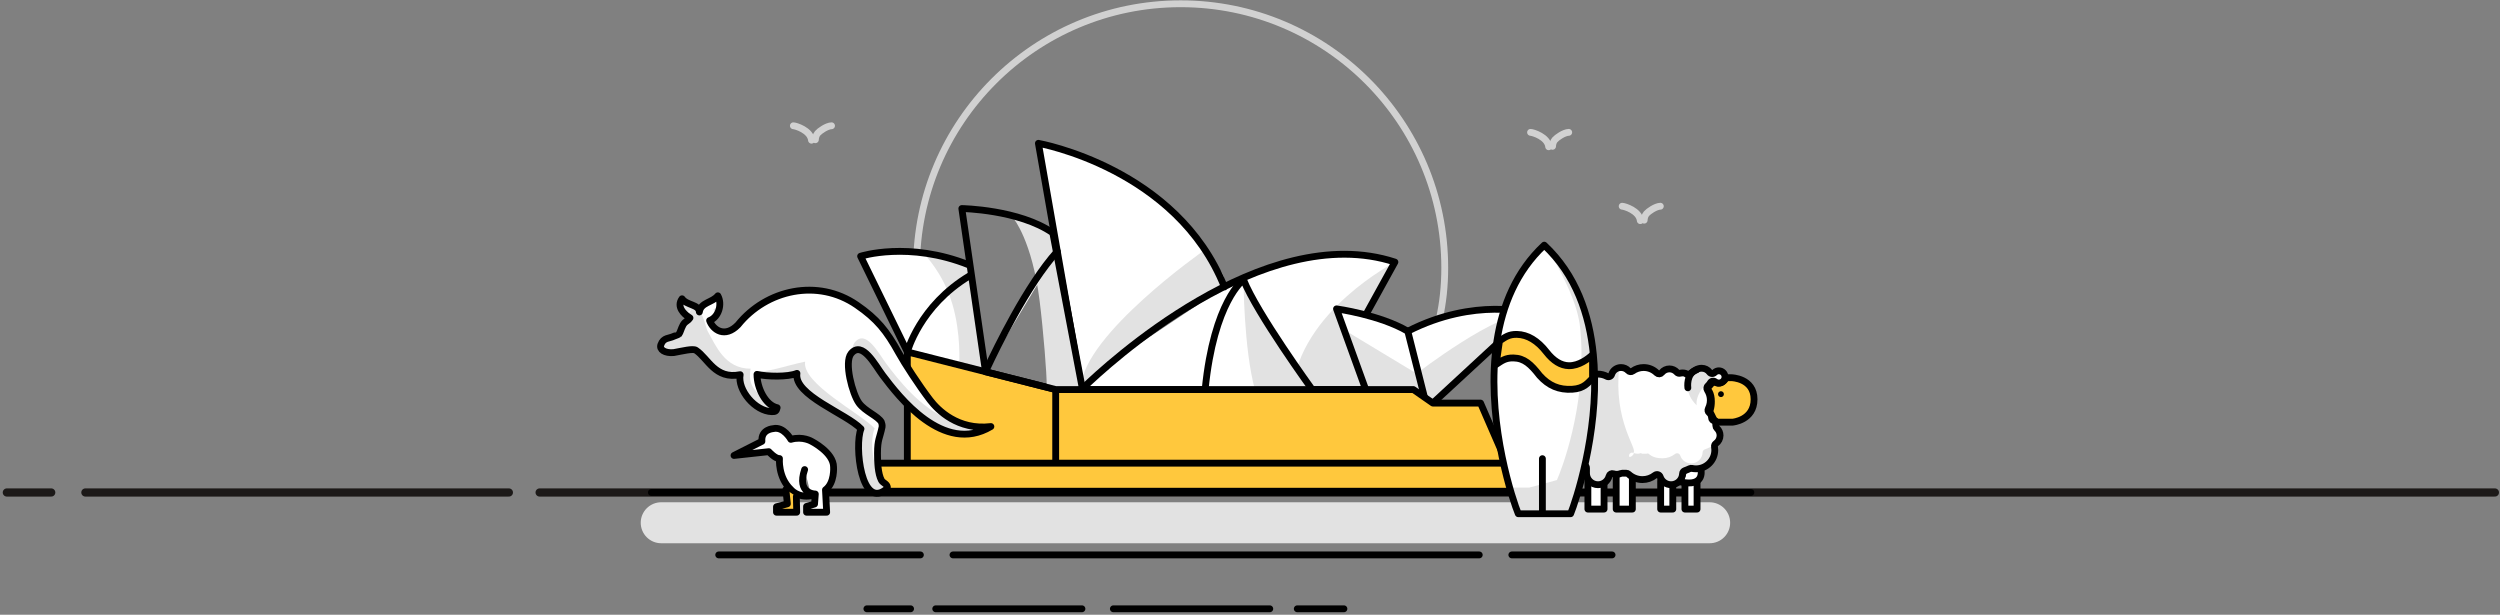 <?xml version="1.0" encoding="UTF-8"?>
<svg width="732px" height="180px" viewBox="0 0 732 180" version="1.1" xmlns="http://www.w3.org/2000/svg" xmlns:xlink="http://www.w3.org/1999/xlink">
    <rect x="0" y="0" width="732" height="180" fill="#808080" stroke="none"/>
    <!-- Generator: sketchtool 41.2 (35397) - http://www.bohemiancoding.com/sketch -->
    <title>91E5D088-4876-44C1-B93A-4DB6957FAA9F</title>
    <desc>Created with sketchtool.</desc>
    <defs></defs>
    <g id="Page-1" stroke="none" stroke-width="1" fill="none" fill-rule="evenodd">
        <g id="204_M2U_Planner_Travel-Copy-12" transform="translate(-288, -495)">
            <g id="Group-5" transform="translate(290, 496)">
                <path d="M156,143.2 L728.503,143.2" id="Line" stroke="#1C1918" stroke-width="2.4" stroke-linecap="round" stroke-linejoin="round"></path>
                <path d="M23,143.2 L147,143.2" id="Line-Copy" stroke="#1C1918" stroke-width="2.4" stroke-linecap="round" stroke-linejoin="round"></path>
                <path d="M0,143.2 L13,143.2" id="Line-Copy" stroke="#1C1918" stroke-width="2.4" stroke-linecap="round" stroke-linejoin="round"></path>
                <g id="Page-1" transform="translate(188, 0)">
                    <path d="M78.352,77.436 C78.352,120.148 112.977,137.41 155.687,137.41 C198.398,137.41 233.023,120.148 233.023,77.436 C233.023,34.725 198.398,0.101 155.687,0.101 C112.977,0.101 78.352,34.725 78.352,77.436 L78.352,77.436 Z" id="Stroke-1" stroke="#D1D1D1" stroke-width="2" stroke-linecap="round" stroke-linejoin="round"></path>
                    <g id="Group-6" transform="translate(3.604, 151.938)" stroke="#E2E2E2" stroke-width="12" stroke-linecap="round" stroke-linejoin="round">
                        <path d="M0,0.124 L306.982,0.124" id="Stroke-5"></path>
                    </g>
                    <g id="Group-10" transform="translate(20.114, 160.744)">
                        <path d="M59.377,0.734 L0.325,0.734" id="Fill-7" fill="#FFFFFF"></path>
                        <path d="M59.377,0.734 L0.325,0.734" id="Stroke-9" stroke="#000000" stroke-width="2" stroke-linecap="round" stroke-linejoin="round"></path>
                    </g>
                    <g id="Group-14" transform="translate(88.356, 160.744)">
                        <path d="M154.769,0.734 L0.675,0.734" id="Fill-11" fill="#FFFFFF"></path>
                        <path d="M154.769,0.734 L0.675,0.734" id="Stroke-13" stroke="#000000" stroke-width="2" stroke-linecap="round" stroke-linejoin="round"></path>
                    </g>
                    <g id="Group-18" transform="translate(252.356, 160.744)">
                        <path d="M29.659,0.734 L0.307,0.734" id="Fill-15" fill="#FFFFFF"></path>
                        <path d="M29.659,0.734 L0.307,0.734" id="Stroke-17" stroke="#000000" stroke-width="2" stroke-linecap="round" stroke-linejoin="round"></path>
                    </g>
                    <g id="Group-22" transform="translate(189.617, 177.254)">
                        <path d="M13.883,0 L0.224,0" id="Fill-19" fill="#FFFFFF"></path>
                        <path d="M13.883,0 L0.224,0" id="Stroke-21" stroke="#000000" stroke-width="2" stroke-linecap="round" stroke-linejoin="round"></path>
                    </g>
                    <g id="Group-26" transform="translate(83.953, 177.254)">
                        <path d="M42.843,0 L0.028,0" id="Fill-23" fill="#FFFFFF"></path>
                        <path d="M42.843,0 L0.028,0" id="Stroke-25" stroke="#000000" stroke-width="2" stroke-linecap="round" stroke-linejoin="round"></path>
                    </g>
                    <g id="Group-30" transform="translate(135.685, 177.254)">
                        <path d="M46.107,0 L0.308,0" id="Fill-27" fill="#FFFFFF"></path>
                        <path d="M46.107,0 L0.308,0" id="Stroke-29" stroke="#000000" stroke-width="2" stroke-linecap="round" stroke-linejoin="round"></path>
                    </g>
                    <g id="Group-34" transform="translate(63.04, 177.254)">
                        <path d="M13.58,0 L0.783,0" id="Fill-31" fill="#FFFFFF"></path>
                        <path d="M13.58,0 L0.783,0" id="Stroke-33" stroke="#000000" stroke-width="2" stroke-linecap="round" stroke-linejoin="round"></path>
                    </g>
                    <path d="M0.722,143.187 L322.658,143.187" id="Stroke-35" stroke="#000000" stroke-width="2" stroke-linecap="round" stroke-linejoin="round"></path>
                    <polyline id="Fill-37" fill="#FFFFFF" points="75.665 102.041 83.169 78.675 94.243 78.121 98.556 107.848"></polyline>
                    <g id="Group-42" transform="translate(61.94, 72.589)" fill="#FFFFFF">
                        <path d="M31.82,4.002 C14.153,-3.099 0.047,1.433 0.047,1.433 L13.725,29.452 C13.725,29.452 17.257,15.966 32.019,7.132" id="Fill-39"></path>
                    </g>
                    <path d="M80.684,73.523 C80.684,73.523 86.097,78.781 88.847,88.015 C91.415,96.637 90.865,105.442 90.865,105.442 L98.555,107.848 L93.76,76.591 L80.684,73.523 Z" id="Fill-43" fill="#E2E2E2"></path>
                    <g id="Group-56" transform="translate(113.671, 40.77)">
                        <path d="M54.841,42.26 C40.971,7.412 0.373,0.197 0.373,0.197 L12.842,71.38 C12.842,71.38 13.247,72.043 13.719,71.586 C20.002,65.502 66.345,22.372 104.756,34.966 L96.221,50.442 L96.209,72.291 L9.81,72.291" id="Fill-53" fill="#FFFFFF"></path>
                        <path d="M104.757,35.008 C104.757,35.008 76.988,49.326 74.787,72.44 L80.535,72.376 L96.208,72.376 C96.208,72.376 87.261,59.211 104.757,35.008" id="Fill-57" fill="#E2E2E2"></path>
                        <path d="M48.737,31.652 C48.737,31.652 13.818,56.076 12.841,71.38 C12.841,71.38 43.784,46.236 51.489,43.209 C59.194,40.182 51.055,35.319 48.737,31.652" id="Fill-83" fill="#E2E2E2"></path>
                        <path d="M54.841,42.26 C40.971,7.412 0.373,0.197 0.373,0.197 L12.842,71.38 C12.842,71.38 13.247,72.043 13.719,71.586 C20.002,65.502 66.345,22.372 104.756,34.966 L96.221,50.442 L96.209,72.291 L9.81,72.291" id="Stroke-55" stroke="#000000" stroke-width="2" stroke-linecap="round" stroke-linejoin="round"></path>
                    </g>
                    <g id="Group-62" transform="translate(162.101, 80.395)">
                        <path d="M32.106,32.667 C32.106,32.667 15.834,10.257 12.001,0.517 C12.001,0.517 3.326,6.736 0.761,32.667" id="Fill-59" fill="#FFFFFF"></path>
                        <path d="M12.002,0.518 C12.002,0.518 12.048,20.644 15.35,32.752 L32.107,32.752 C32.107,32.752 18.652,13.674 12.002,0.518" id="Fill-63" fill="#E2E2E2"></path>
                        <path d="M32.106,32.667 C32.106,32.667 15.834,10.257 12.001,0.517 C12.001,0.517 3.326,6.736 0.761,32.667" id="Stroke-61" stroke="#000000" stroke-width="2" stroke-linecap="round" stroke-linejoin="round"></path>
                    </g>
                    <path d="M93.76,76.591 C76.093,69.491 61.987,74.022 61.987,74.022 L75.665,102.041 C75.665,102.041 79.197,88.555 93.959,79.721" id="Stroke-41" stroke="#000000" stroke-width="2" stroke-linecap="round" stroke-linejoin="round"></path>
                    <g id="Group-68" transform="translate(221.537, 89.2)" fill="#FFFFFF">
                        <path d="M8.004,27.824 L36.5,1.492 C36.5,1.492 20.392,-3.304 0.663,6.788" id="Fill-65"></path>
                    </g>
                    <g id="Group-72" transform="translate(200.624, 89.2)">
                        <path d="M9.255,23.861 L0.706,0.239 C0.706,0.239 13.379,1.968 21.576,6.788 L26.462,26.118" id="Fill-69" fill="#FFFFFF"></path>
                        <path d="M24.156,19.177 C24.156,19.177 48.075,0.706 57.377,1.514 L28.9,27.835 L26.454,26.166 L23.218,23.947 L9.113,23.947 L2.876,6.336 L24.156,19.177 Z" id="Fill-73" fill="#E2E2E2"></path>
                        <path d="M28.917,27.824 L57.412,1.492 C57.412,1.492 41.305,-3.304 21.576,6.788" id="Stroke-67" stroke="#000000" stroke-width="2" stroke-linecap="round" stroke-linejoin="round"></path>
                        <path d="M9.255,23.861 L0.706,0.239 C0.706,0.239 13.379,1.968 21.576,6.788 L26.462,26.118" id="Stroke-71" stroke="#000000" stroke-width="2" stroke-linecap="round" stroke-linejoin="round"></path>
                    </g>
                    <g id="Group-78" transform="translate(75.148, 101.307)">
                        <polyline id="Fill-75" fill="#FFC83D" points="178.33 38.642 168.357 15.717 154.394 15.717 148.695 11.755 43.957 11.755 43.957 38.642 43.957 11.755 0.518 0.734 0.518 38.642"></polyline>
                        <polyline id="Stroke-77" stroke="#000000" stroke-width="2" stroke-linecap="round" stroke-linejoin="round" points="178.33 38.642 168.357 15.717 154.394 15.717 148.695 11.755 43.957 11.755 43.957 38.642 43.957 11.755 0.518 0.734 0.518 38.642"></polyline>
                    </g>
                    <polygon id="Fill-79" fill="#FFC83D" points="65.003 142.837 257.091 142.837 257.091 134.615 65.003 134.615"></polygon>
                    <polygon id="Stroke-81" stroke="#000000" stroke-width="2" stroke-linecap="round" stroke-linejoin="round" points="65.003 142.837 257.091 142.837 257.091 134.615 65.003 134.615"></polygon>
                    <path d="M106.825,63.066 L117.694,65.956 L126.512,112.151 L119.105,113.061 L116.455,111.771 C116.552,109.108 115.515,95.923 114.392,87.006 C112.19,69.533 106.825,63.066 106.825,63.066" id="Fill-82" fill="#E2E2E2"></path>
                    <g id="Group-48" transform="translate(98.262, 71.589)">
                        <path d="M0.908,34.923 C3.326,29.739 12.487,10.756 21.322,1.008" id="Fill-45" fill="#FFFFFF"></path>
                        <path d="M0.908,34.923 C3.326,29.739 12.487,10.756 21.322,1.008" id="Stroke-47" stroke="#000000" stroke-width="2" stroke-linecap="round" stroke-linejoin="round"></path>
                    </g>
                    <g id="Group-86" transform="translate(24.517, 123.321)">
                        <path d="M21.079,13.169 C18.659,20.33 24.206,20.33 24.206,20.33 L23.983,23.256 L21.642,23.962 L21.642,25.66 L27.534,25.66 L27.181,19.104 C29.904,17.086 29.552,12.417 29.552,12.417 C29.552,8.181 23.197,4.95 23.197,4.95 C23.197,4.95 20.575,3.31 17.044,4.32 C17.044,4.32 14.926,0.473 11.9,1.18 C11.9,1.18 8.269,1.374 8.572,4.905 L0.402,9.037 L10.588,7.926 C10.588,7.926 12.506,10.043 13.715,9.942 C13.715,9.942 13.211,15.389 17.044,19.02 C17.044,19.02 19.061,21.541 22.995,20.835" id="Fill-84" fill="#FFFFFF"></path>
                        <path d="M21.079,13.169 C18.659,20.33 24.206,20.33 24.206,20.33 L23.983,23.256 L21.642,23.962 L21.642,25.66 L27.534,25.66 L27.181,19.104 C29.904,17.086 29.552,12.417 29.552,12.417 C29.552,8.181 23.197,4.95 23.197,4.95 C23.197,4.95 20.575,3.31 17.044,4.32 C17.044,4.32 14.926,0.473 11.9,1.18 C11.9,1.18 8.269,1.374 8.572,4.905 L0.402,9.037 L10.588,7.926 C10.588,7.926 12.506,10.043 13.715,9.942 C13.715,9.942 13.211,15.389 17.044,19.02 C17.044,19.02 19.061,21.541 22.995,20.835" id="Stroke-85" stroke="#000000" stroke-width="2" stroke-linecap="round" stroke-linejoin="round"></path>
                    </g>
                    <g id="Group-89" transform="translate(36.624, 142.032)">
                        <polyline id="Fill-87" fill="#FFC83D" points="3.482 0.299 3.917 4.494 0.729 5.351 0.729 6.948 6.652 6.948 6.548 2.358"></polyline>
                        <polyline id="Stroke-88" stroke="#000000" stroke-width="2" stroke-linecap="round" stroke-linejoin="round" points="3.482 0.299 3.917 4.494 0.729 5.351 0.729 6.948 6.652 6.948 6.548 2.358"></polyline>
                    </g>
                    <path d="M82.345,116.157 C79.025,111.829 74.832,105.355 73.163,102.335 C69.59,95.859 66.789,92.39 60.883,88.319 C49.457,80.429 34.399,83.777 26.083,94.118 C22.217,98.084 18.768,95.581 17.771,92.861 C20.425,91.867 21.538,88.076 20.189,85.612 C18.584,87.619 15.16,87.523 14.775,90.349 C14.643,88.105 11.089,88.446 9.701,86.481 C8.098,88.725 10.025,90.879 12.024,92.083 C11.175,93.269 10.791,92.871 10.025,94.1 C9.331,95.404 9.236,96.262 8.739,96.917 C8.691,96.978 7.733,97.238 7.262,97.476 C5.928,98.152 4.269,97.782 3.503,99.932 C2.991,101.36 4.653,102.463 7.235,102.242 C9.804,101.78 12.914,100.988 13.767,101.555 C17.378,103.969 19.379,110.166 26.718,108.709 C25.9,113.189 31.078,119.423 35.999,119.537 C37.137,119.564 37.312,119.336 37.548,118.377 C34.091,117.617 31.654,112.578 31.646,108.613 C34.543,109.274 40.685,109.435 43.346,108.324 C42.361,114.719 57.838,120.102 62.097,124.563 C60.105,129.391 62.173,148.884 69.833,141.964 C69.964,140.694 68.551,140.481 68.093,139.643 C67.06,137.755 66.927,134.271 66.934,131.717 C66.942,127.597 67.601,127.328 68.284,123.986 C68.355,123.637 68.181,122.796 68.093,122.631 C67.148,120.849 63.337,119.512 61.519,117.024 C59.573,114.36 57.1,105.084 59.2,102.525 C62.461,98.55 66.255,105.953 68.48,108.906 C73.141,115.082 86.213,132.204 100.132,123.892 C90.465,125.051 84.571,119.058 82.345,116.157" id="Fill-90" fill="#FFFFFF"></path>
                    <path d="M18.872,89.559 C19.114,90.22 19.505,90.867 20.008,91.413 C20.567,90.429 20.831,89.245 20.744,88.111 C20.259,88.756 19.631,89.275 18.872,89.559" id="Fill-92" fill="#E2E2E2"></path>
                    <path d="M10.714,91.671 C10.826,91.404 10.957,91.114 11.125,90.797 C11.843,89.647 12.231,89.907 12.972,88.972 C11.838,88.484 10.453,88.096 9.701,87.032 C8.463,88.764 9.334,90.442 10.714,91.671" id="Fill-93" fill="#E2E2E2"></path>
                    <path d="M87.957,121.791 C79.579,118.751 72.698,109.735 69.581,105.605 C67.355,102.651 63.562,95.248 60.3,99.223 C59.704,99.95 59.486,101.227 59.51,102.733 C62.699,99.564 66.324,106.596 68.481,109.457 C73.141,115.633 86.214,132.755 100.132,124.442 C95.02,125.056 90.974,123.663 87.957,121.791" id="Fill-94" fill="#E2E2E2"></path>
                    <path d="M68.092,140.193 C68.079,140.169 68.069,140.137 68.056,140.112 C65.963,136.949 64.385,128.584 66.1,124.429 C61.839,119.968 44.753,111.287 45.738,104.892 C40.372,105.993 34.051,108.304 31.154,107.644 C31.156,108.978 33.033,108.098 33.531,109.472 C36.685,109.84 41.174,109.781 43.347,108.874 C42.362,115.269 57.837,120.654 62.097,125.114 C60.105,129.942 62.174,149.434 69.834,142.514 C69.963,141.244 68.551,141.031 68.092,140.193" id="Fill-95" fill="#E2E2E2"></path>
                    <path d="M33.131,114.915 C29.796,112.827 29.182,110.208 29.777,106.955 C22.21,106.955 19.596,100.214 17.12,95.811 C16.618,94.919 15.541,88.51 12.972,88.972 C11.856,89.068 9.415,97.737 5.622,98.555 C4.768,98.8 3.97,99.172 3.503,100.482 C2.992,101.911 4.654,103.014 7.235,102.793 C9.804,102.33 12.914,101.539 13.767,102.105 C17.378,104.519 19.379,110.716 26.719,109.26 C25.899,113.74 31.078,119.974 36,120.087 C37.138,120.114 37.313,119.887 37.548,118.927 C35.719,118.524 34.18,116.921 33.131,114.915" id="Fill-96" fill="#E2E2E2"></path>
                    <path d="M98.555,107.848 L91.622,60.059 C91.622,60.059 108.403,60.344 118.249,67.184 L126.967,113.061 L119.105,113.061 L98.555,107.848 L98.555,107.848 Z" id="Stroke-51" stroke="#000000" stroke-width="2" stroke-linecap="round" stroke-linejoin="round"></path>
                    <g id="Group-99" transform="translate(302.987, 138.73)">
                        <polyline id="Fill-97" fill="#FFFFFF" points="0.359 1.047 0.359 9.334 3.911 9.334 3.911 1.047"></polyline>
                        <polyline id="Stroke-98" stroke="#000000" stroke-width="2" stroke-linecap="round" stroke-linejoin="round" points="0.359 1.047 0.359 9.334 3.911 9.334 3.911 1.047"></polyline>
                    </g>
                    <path d="M301.888,140.077 C309.562,141.842 307.984,136.216 307.984,136.216 L303.346,135.864 L301.888,140.077 Z" id="Fill-100" fill="#FFFFFF"></path>
                    <path d="M301.888,140.077 C309.562,141.842 307.984,136.216 307.984,136.216 L303.346,135.864 L301.888,140.077 L301.888,140.077 Z" id="Stroke-101" stroke="#000000" stroke-width="2" stroke-linecap="round" stroke-linejoin="round"></path>
                    <path d="M315.496,109.59 L316.973,109.59 C316.973,109.59 323.588,109.72 323.588,115.916 C323.588,122.113 317.27,122.613 317.27,122.613 L312.188,122.613 L310.626,119.455 C310.626,119.455 311.269,117.89 311.056,115.719 C310.841,113.548 309.77,112.852 309.77,112.852 L311.729,110.602 C311.729,110.602 313.659,112.496 315.496,109.59" id="Fill-102" fill="#FFC83D"></path>
                    <path d="M315.496,109.59 L316.973,109.59 C316.973,109.59 323.588,109.72 323.588,115.916 C323.588,122.113 317.27,122.613 317.27,122.613 L312.188,122.613 L310.626,119.455 C310.626,119.455 311.269,117.89 311.056,115.719 C310.841,113.548 309.77,112.852 309.77,112.852 L311.729,110.602 C311.729,110.602 313.659,112.496 315.496,109.59 L315.496,109.59 Z" id="Stroke-103" stroke="#000000" stroke-width="2" stroke-linecap="round" stroke-linejoin="round"></path>
                    <path d="M314.756,114.408 C314.756,114.884 314.371,115.268 313.897,115.268 C313.421,115.268 313.036,114.884 313.036,114.408 C313.036,113.933 313.421,113.548 313.897,113.548 C314.371,113.548 314.756,113.933 314.756,114.408" id="Fill-104" fill="#000000"></path>
                    <path d="M82.345,116.157 C79.025,111.829 74.832,105.355 73.163,102.335 C69.59,95.859 66.789,92.39 60.883,88.319 C49.457,80.429 34.399,83.777 26.083,94.118 C22.217,98.084 18.768,95.581 17.771,92.861 C20.425,91.867 21.538,88.076 20.189,85.612 C18.584,87.619 15.16,87.523 14.775,90.349 C14.643,88.105 11.089,88.446 9.701,86.481 C8.098,88.725 10.025,90.879 12.024,92.083 C11.175,93.269 10.791,92.871 10.025,94.1 C9.331,95.404 9.236,96.262 8.739,96.917 C8.691,96.978 7.733,97.238 7.262,97.476 C5.928,98.152 4.269,97.782 3.503,99.932 C2.991,101.36 4.653,102.463 7.235,102.242 C9.804,101.78 12.914,100.988 13.767,101.555 C17.378,103.969 19.379,110.166 26.718,108.709 C25.9,113.189 31.078,119.423 35.999,119.537 C37.137,119.564 37.312,119.336 37.548,118.377 C34.091,117.617 31.654,112.578 31.646,108.613 C34.543,109.274 40.685,109.435 43.346,108.324 C42.361,114.719 57.838,120.102 62.097,124.563 C60.105,129.391 62.173,148.884 69.833,141.964 C69.964,140.694 68.551,140.481 68.093,139.643 C67.06,137.755 66.927,134.271 66.934,131.717 C66.942,127.597 67.601,127.328 68.284,123.986 C68.355,123.637 68.181,122.796 68.093,122.631 C67.148,120.849 63.337,119.512 61.519,117.024 C59.573,114.36 57.1,105.084 59.2,102.525 C62.461,98.55 66.255,105.953 68.48,108.906 C73.141,115.082 86.213,132.204 100.132,123.892 C90.465,125.051 84.571,119.058 82.345,116.157 L82.345,116.157 Z" id="Stroke-91" stroke="#000000" stroke-width="2" stroke-linecap="round" stroke-linejoin="round"></path>
                    <g id="Group-107" transform="translate(295.282, 138.73)">
                        <polyline id="Fill-105" fill="#FFFFFF" points="0.961 1.047 0.961 9.334 4.513 9.334 4.513 1.047"></polyline>
                        <polyline id="Stroke-106" stroke="#000000" stroke-width="2" stroke-linecap="round" stroke-linejoin="round" points="0.961 1.047 0.961 9.334 4.513 9.334 4.513 1.047"></polyline>
                    </g>
                    <g id="Group-110" transform="translate(274.369, 138.73)">
                        <polyline id="Fill-108" fill="#FFFFFF" points="0.565 1.047 0.565 9.334 5.3 9.334 5.3 1.047"></polyline>
                        <polyline id="Stroke-109" stroke="#000000" stroke-width="2" stroke-linecap="round" stroke-linejoin="round" points="0.565 1.047 0.565 9.334 5.3 9.334 5.3 1.047"></polyline>
                    </g>
                    <g id="Group-113" transform="translate(283.174, 136.529)">
                        <polyline id="Fill-111" fill="#FFFFFF" points="0.046 0.881 0.046 11.535 4.781 11.535 4.781 0.881"></polyline>
                        <polyline id="Stroke-112" stroke="#000000" stroke-width="2" stroke-linecap="round" stroke-linejoin="round" points="0.046 0.881 0.046 11.535 4.781 11.535 4.781 0.881"></polyline>
                    </g>
                    <path d="M312.403,128.863 C312.099,129.077 311.944,129.448 312.009,129.816 C312.064,130.136 312.093,130.455 312.093,130.767 C312.093,133.802 309.623,136.271 306.589,136.271 C306.189,136.271 305.786,136.226 305.388,136.138 C305.175,136.091 304.954,136.117 304.758,136.212 C304.292,136.437 303.803,136.64 303.303,136.813 C302.928,136.944 302.67,137.29 302.656,137.688 C302.589,139.503 301.113,140.925 299.296,140.925 C297.839,140.925 296.555,139.995 296.1,138.611 C296.002,138.313 295.766,138.081 295.465,137.989 C295.164,137.899 294.838,137.96 294.59,138.153 C293.529,138.984 292.256,139.425 290.907,139.425 C289.39,139.425 287.942,138.853 286.832,137.817 C286.652,137.65 286.418,137.558 286.173,137.558 L284.941,137.558 C284.806,137.558 284.673,137.586 284.55,137.642 C283.877,137.94 283.107,137.971 282.407,137.72 C282.15,137.627 281.869,137.648 281.629,137.776 C281.389,137.903 281.214,138.127 281.148,138.39 C280.769,139.882 279.428,140.924 277.888,140.924 C276.033,140.924 274.524,139.416 274.524,137.561 L274.524,136.037 C274.524,135.716 274.365,135.418 274.1,135.239 C273.64,134.926 273.196,134.586 272.784,134.226 C272.637,134.098 272.457,134.018 272.264,133.995 C269.499,133.668 267.415,131.319 267.415,128.531 C267.415,127.786 267.561,127.065 267.848,126.385 C267.998,126.034 267.925,125.629 267.664,125.35 C266.705,124.327 266.176,122.99 266.176,121.588 C266.176,119.946 266.903,118.401 268.169,117.351 C268.387,117.17 268.514,116.903 268.518,116.621 C268.523,116.165 268.632,115.729 268.842,115.325 C269.033,114.959 268.969,114.513 268.684,114.215 C268.399,113.917 267.956,113.833 267.582,114.006 C267.397,114.092 267.201,114.136 267.002,114.136 C266.23,114.136 265.602,113.507 265.602,112.736 C265.602,111.964 266.23,111.335 267.002,111.335 C267.049,111.335 267.099,111.339 267.149,111.344 C267.473,111.378 267.792,111.25 267.998,110.999 C268.174,110.785 268.433,110.663 268.708,110.663 C269.01,110.663 269.293,110.813 269.465,111.063 C269.714,111.427 270.178,111.574 270.592,111.424 C271.007,111.271 271.453,111.324 271.814,111.551 C272.033,111.69 272.299,111.734 272.553,111.673 C272.806,111.613 273.023,111.453 273.156,111.23 C274.144,109.569 275.957,108.538 277.888,108.538 C278.801,108.538 279.706,108.765 280.504,109.198 C280.757,109.334 281.059,109.351 281.325,109.243 C281.592,109.135 281.797,108.913 281.883,108.638 C282.262,107.425 283.37,106.611 284.641,106.611 C285.45,106.611 286.201,106.937 286.755,107.53 C287.086,107.886 287.631,107.939 288.025,107.654 C288.967,106.971 290.082,106.611 291.247,106.611 C292.705,106.611 294.078,107.176 295.116,108.201 C295.311,108.394 295.579,108.495 295.853,108.478 C296.126,108.462 296.38,108.328 296.549,108.114 C297.102,107.416 297.929,107.015 298.816,107.015 C299.642,107.015 300.43,107.371 300.979,107.989 C301.22,108.261 301.59,108.375 301.942,108.284 C302.178,108.223 302.424,108.192 302.669,108.192 C302.997,108.192 303.319,108.248 303.622,108.354 C304.501,109.643 305.841,106.819 308.243,106.819 C309.166,106.819 310.013,107.245 310.564,107.989 C310.732,108.214 310.988,108.355 311.268,108.376 C311.548,108.396 311.821,108.294 312.019,108.096 C312.358,107.757 312.809,107.571 313.286,107.571 C314.274,107.571 315.076,108.374 315.076,109.361 C315.076,109.427 315.073,109.493 315.065,109.558 C315.063,109.577 315.059,109.596 315.058,109.616 C314.934,110.484 314.187,111.152 313.286,111.152 C312.895,111.152 312.522,111.025 312.209,110.787 C311.985,110.618 311.698,110.553 311.424,110.612 C311.15,110.672 310.915,110.847 310.78,111.092 C310.606,111.411 310.376,111.691 310.096,111.925 C309.722,112.238 309.641,112.781 309.906,113.189 C310.483,114.081 310.789,115.114 310.789,116.177 C310.789,116.466 310.766,116.755 310.722,117.038 C310.631,117.607 310.453,118.157 310.19,118.673 C309.981,119.082 310.09,119.582 310.451,119.867 C310.885,120.21 311.132,120.721 311.132,121.27 C311.132,121.803 311.565,122.234 312.096,122.234 L312.292,122.234 C312.356,122.721 312.397,123.212 312.408,123.704 C312.413,123.962 312.523,124.209 312.714,124.386 C313.306,124.94 313.633,125.69 313.633,126.499 C313.632,127.436 313.173,128.321 312.403,128.863" id="Fill-114" fill="#FFFFFF"></path>
                    <path d="M312.091,130.014 C311.813,129.995 311.534,129.962 311.258,129.901 C311.046,129.854 310.824,129.879 310.629,129.974 C310.163,130.201 309.673,130.403 309.173,130.576 C308.798,130.706 308.54,131.054 308.526,131.451 C308.459,133.266 306.983,134.687 305.166,134.687 C303.709,134.687 302.425,133.758 301.971,132.374 C301.872,132.076 301.636,131.844 301.335,131.753 C301.034,131.661 300.708,131.723 300.461,131.917 C299.4,132.748 298.127,133.187 296.778,133.187 C295.261,133.187 293.812,132.885 292.702,131.848 C292.523,131.682 292.288,131.858 292.043,131.858 L290.811,131.858 C290.676,131.858 290.543,131.618 290.42,131.672 C289.747,131.972 288.977,131.867 288.277,131.616 C288.022,131.525 287.739,131.479 287.499,131.606 C287.259,131.734 287.084,131.923 287.018,132.186 C286.639,133.679 288.865,132 288.277,131.499 C289.583,130.536 282.312,122.304 284.125,106.306 C283.086,106.5 282.207,107.237 281.883,108.275 C281.796,108.549 281.593,108.769 281.325,108.878 C281.059,108.986 280.757,108.969 280.504,108.832 C279.706,108.4 278.801,108.171 277.887,108.171 C277.546,108.171 277.211,108.214 276.881,108.276 C277.06,114.78 276.479,121.076 275.584,126.75 C274.189,125.745 273.286,124.121 273.286,122.295 C273.286,121.549 273.431,120.827 273.719,120.148 C273.868,119.797 273.795,119.392 273.534,119.114 C272.575,118.089 272.046,116.753 272.046,115.352 C272.046,113.709 272.773,112.164 274.04,111.114 C274.257,110.933 274.384,110.666 274.388,110.383 C274.393,109.928 274.502,109.493 274.712,109.089 C274.766,108.984 274.795,108.875 274.808,108.763 C274.148,109.211 273.575,109.792 273.156,110.495 C273.023,110.719 272.806,110.879 272.553,110.94 C272.3,111.001 272.033,110.957 271.814,110.818 C271.453,110.59 271.007,110.537 270.592,110.689 C270.179,110.841 269.714,110.693 269.465,110.329 C269.294,110.078 269.01,109.928 268.708,109.928 C268.433,109.928 268.174,110.051 267.998,110.264 C267.792,110.515 267.473,110.645 267.149,110.611 C267.099,110.605 267.049,110.602 267.002,110.602 C266.23,110.602 265.602,111.231 265.602,112.002 C265.602,112.774 266.23,113.402 267.002,113.402 C267.201,113.402 267.397,113.358 267.582,113.272 C267.956,113.1 268.399,113.183 268.684,113.481 C268.969,113.78 269.033,114.226 268.842,114.592 C268.632,114.996 268.523,115.432 268.518,115.886 C268.514,116.169 268.387,116.437 268.169,116.617 C266.903,117.667 266.177,119.213 266.177,120.855 C266.177,122.256 266.705,123.592 267.665,124.617 C267.925,124.895 267.998,125.3 267.848,125.652 C267.561,126.331 267.415,127.053 267.415,127.798 C267.415,130.585 269.499,132.934 272.264,133.262 C272.457,133.285 272.637,133.365 272.784,133.492 C273.197,133.853 273.64,134.193 274.1,134.504 C274.104,134.506 274.105,134.511 274.108,134.513 C274.086,134.615 274.064,134.726 274.041,134.826 C274.062,134.84 274.156,134.858 274.177,134.872 C274.295,134.952 274.481,135.059 274.569,135.178 C274.576,135.221 274.677,135.258 274.677,135.302 L274.677,136.828 C274.677,137.344 274.727,137.827 274.936,138.265 C275.366,139.593 276.524,140.557 278.002,140.557 C278.868,140.557 279.608,140.219 280.212,139.665 C280.257,139.495 280.294,139.312 280.339,139.138 C280.724,138.732 281.007,138.228 281.152,137.657 C281.218,137.392 281.391,137.17 281.631,137.042 C281.871,136.915 282.152,136.894 282.408,136.985 C283.108,137.236 283.877,137.475 284.55,137.176 C284.673,137.122 284.806,137.362 284.941,137.362 L286.173,137.362 C286.418,137.362 286.652,137.186 286.832,137.352 C287.942,138.389 289.39,138.824 290.907,138.824 C292.256,138.824 293.529,138.318 294.59,137.487 C294.838,137.293 295.164,137.199 295.464,137.29 C295.766,137.38 296.002,137.596 296.1,137.894 C296.555,139.278 297.84,140.199 299.296,140.199 C301.113,140.199 302.589,138.773 302.656,136.959 C302.67,136.561 302.927,136.211 303.303,136.082 C303.803,135.909 304.292,135.705 304.758,135.478 C304.954,135.384 305.175,135.357 305.388,135.405 C305.786,135.493 306.189,135.538 306.589,135.538 C309.623,135.538 312.093,133.068 312.093,130.033 C312.093,130.027 312.091,130.02 312.091,130.014" id="Fill-116" fill="#E2E2E2"></path>
                    <path d="M311.366,109.478 C311.366,109.478 306.229,113.789 306.779,117.642 C306.779,117.642 302.561,114.065 304.762,109.294 C306.963,104.525 310.265,108.194 311.366,109.478" id="Fill-130" fill="#E2E2E2"></path>
                    <path d="M312.403,128.863 C312.099,129.077 311.944,129.448 312.009,129.816 C312.064,130.136 312.093,130.455 312.093,130.767 C312.093,133.802 309.623,136.271 306.589,136.271 C306.189,136.271 305.786,136.226 305.388,136.138 C305.175,136.091 304.954,136.117 304.758,136.212 C304.292,136.437 303.803,136.64 303.303,136.813 C302.928,136.944 302.67,137.29 302.656,137.688 C302.589,139.503 301.113,140.925 299.296,140.925 C297.839,140.925 296.555,139.995 296.1,138.611 C296.002,138.313 295.766,138.081 295.465,137.989 C295.164,137.899 294.838,137.96 294.59,138.153 C293.529,138.984 292.256,139.425 290.907,139.425 C289.39,139.425 287.942,138.853 286.832,137.817 C286.652,137.65 286.418,137.558 286.173,137.558 L284.941,137.558 C284.806,137.558 284.673,137.586 284.55,137.642 C283.877,137.94 283.107,137.971 282.407,137.72 C282.15,137.627 281.869,137.648 281.629,137.776 C281.389,137.903 281.214,138.127 281.148,138.39 C280.769,139.882 279.428,140.924 277.888,140.924 C276.033,140.924 274.524,139.416 274.524,137.561 L274.524,136.037 C274.524,135.716 274.365,135.418 274.1,135.239 C273.64,134.926 273.196,134.586 272.784,134.226 C272.637,134.098 272.457,134.018 272.264,133.995 C269.499,133.668 267.415,131.319 267.415,128.531 C267.415,127.786 267.561,127.065 267.848,126.385 C267.998,126.034 267.925,125.629 267.664,125.35 C266.705,124.327 266.176,122.99 266.176,121.588 C266.176,119.946 266.903,118.401 268.169,117.351 C268.387,117.17 268.514,116.903 268.518,116.621 C268.523,116.165 268.632,115.729 268.842,115.325 C269.033,114.959 268.969,114.513 268.684,114.215 C268.399,113.917 267.956,113.833 267.582,114.006 C267.397,114.092 267.201,114.136 267.002,114.136 C266.23,114.136 265.602,113.507 265.602,112.736 C265.602,111.964 266.23,111.335 267.002,111.335 C267.049,111.335 267.099,111.339 267.149,111.344 C267.473,111.378 267.792,111.25 267.998,110.999 C268.174,110.785 268.433,110.663 268.708,110.663 C269.01,110.663 269.293,110.813 269.465,111.063 C269.714,111.427 270.178,111.574 270.592,111.424 C271.007,111.271 271.453,111.324 271.814,111.551 C272.033,111.69 272.299,111.734 272.553,111.673 C272.806,111.613 273.023,111.453 273.156,111.23 C274.144,109.569 275.957,108.538 277.888,108.538 C278.801,108.538 279.706,108.765 280.504,109.198 C280.757,109.334 281.059,109.351 281.325,109.243 C281.592,109.135 281.797,108.913 281.883,108.638 C282.262,107.425 283.37,106.611 284.641,106.611 C285.45,106.611 286.201,106.937 286.755,107.53 C287.086,107.886 287.631,107.939 288.025,107.654 C288.967,106.971 290.082,106.611 291.247,106.611 C292.705,106.611 294.078,107.176 295.116,108.201 C295.311,108.394 295.579,108.495 295.853,108.478 C296.126,108.462 296.38,108.328 296.549,108.114 C297.102,107.416 297.929,107.015 298.816,107.015 C299.642,107.015 300.43,107.371 300.979,107.989 C301.22,108.261 301.59,108.375 301.942,108.284 C302.178,108.223 302.424,108.192 302.669,108.192 C302.997,108.192 303.319,108.248 303.622,108.354 C304.501,109.643 305.841,106.819 308.243,106.819 C309.166,106.819 310.013,107.245 310.564,107.989 C310.732,108.214 310.988,108.355 311.268,108.376 C311.548,108.396 311.821,108.294 312.019,108.096 C312.358,107.757 312.809,107.571 313.286,107.571 C314.274,107.571 315.076,108.374 315.076,109.361 C315.076,109.427 315.073,109.493 315.065,109.558 C315.063,109.577 315.059,109.596 315.058,109.616 C314.934,110.484 314.187,111.152 313.286,111.152 C312.895,111.152 312.522,111.025 312.209,110.787 C311.985,110.618 311.698,110.553 311.424,110.612 C311.15,110.672 310.915,110.847 310.78,111.092 C310.606,111.411 310.376,111.691 310.096,111.925 C309.722,112.238 309.641,112.781 309.906,113.189 C310.483,114.081 310.789,115.114 310.789,116.177 C310.789,116.466 310.766,116.755 310.722,117.038 C310.631,117.607 310.453,118.157 310.19,118.673 C309.981,119.082 310.09,119.582 310.451,119.867 C310.885,120.21 311.132,120.721 311.132,121.27 C311.132,121.803 311.565,122.234 312.096,122.234 L312.292,122.234 C312.356,122.721 312.397,123.212 312.408,123.704 C312.413,123.962 312.523,124.209 312.714,124.386 C313.306,124.94 313.633,125.69 313.633,126.499 C313.632,127.436 313.173,128.321 312.403,128.863 L312.403,128.863 Z" id="Stroke-115" stroke="#000000" stroke-width="2" stroke-linecap="round" stroke-linejoin="round"></path>
                    <path d="M304.203,112.556 C304.203,112.556 303.623,108.354 306.751,107.293" id="Stroke-117" stroke="#000000" stroke-width="2" stroke-linecap="round" stroke-linejoin="round"></path>
                    <path d="M264.591,41.84 C264.61,41.373 264.727,40.57 265.257,39.946 C265.834,39.267 267.932,37.799 269.321,37.754" id="Stroke-118" stroke="#D1D1D1" stroke-width="2" stroke-linecap="round" stroke-linejoin="round"></path>
                    <path d="M258.145,37.755 C258.819,37.764 263.147,39.065 263.453,41.974" id="Stroke-119" stroke="#D1D1D1" stroke-width="2" stroke-linecap="round" stroke-linejoin="round"></path>
                    <path d="M48.744,39.912 C48.762,39.445 48.879,38.643 49.41,38.019 C49.986,37.339 52.084,35.871 53.473,35.826" id="Stroke-120" stroke="#D1D1D1" stroke-width="2" stroke-linecap="round" stroke-linejoin="round"></path>
                    <path d="M42.298,35.827 C42.971,35.837 47.299,37.138 47.605,40.047" id="Stroke-121" stroke="#D1D1D1" stroke-width="2" stroke-linecap="round" stroke-linejoin="round"></path>
                    <path d="M291.415,63.468 C291.434,63.001 291.551,62.199 292.081,61.574 C292.658,60.895 294.756,59.427 296.145,59.382" id="Stroke-122" stroke="#D1D1D1" stroke-width="2" stroke-linecap="round" stroke-linejoin="round"></path>
                    <path d="M284.969,59.383 C285.643,59.393 289.971,60.693 290.277,63.603" id="Stroke-123" stroke="#D1D1D1" stroke-width="2" stroke-linecap="round" stroke-linejoin="round"></path>
                    <g id="Group-126" transform="translate(246.852, 70.489)">
                        <path d="M14.763,62.806 L14.763,78.927 L7.695,78.927 C6.159,75.209 -1.124,53.695 0.947,32.338 C1.077,31.002 1.242,29.667 1.449,28.336 C3.054,17.999 7.091,7.963 15.3,0.293 C24.575,8.961 28.54,20.65 29.689,32.382 C29.786,33.372 29.863,34.361 29.922,35.349 C31.122,55.679 24.484,75.384 23.028,78.927 L14.586,78.927" id="Fill-124" fill="#FFFFFF"></path>
                        <path d="M30.472,34.275 C30.414,33.287 30.337,32.284 30.24,31.295 C29.266,21.358 23.897,11.1 17.368,3.034 C20.923,9.626 25.116,17.32 25.837,24.682 C25.934,25.67 26.011,26.685 26.07,27.672 C27.27,48.002 20.476,65.772 19.019,69.074 L10.91,71.276 L6.027,71.276 C6.988,74.578 7.829,76.779 8.245,77.88 L15.313,77.88 L23.578,77.88 C25.035,74.578 31.673,54.605 30.472,34.275" id="Fill-127" fill="#E2E2E2"></path>
                        <path d="M14.763,62.806 L14.763,78.927 L7.695,78.927 C6.159,75.209 -1.124,53.695 0.947,32.338 C1.077,31.002 1.242,29.667 1.449,28.336 C3.054,17.999 7.091,7.963 15.3,0.293 C24.575,8.961 28.54,20.65 29.689,32.382 C29.786,33.372 29.863,34.361 29.922,35.349 C31.122,55.679 24.484,75.384 23.028,78.927 L14.586,78.927" id="Stroke-125" stroke="#000000" stroke-width="2" stroke-linecap="round" stroke-linejoin="round"></path>
                    </g>
                    <path d="M276.295,109.769 C275.018,110.96 273.921,112.765 270.349,112.976 C266.462,113.207 263.469,111.935 260.807,108.967 C258.216,105.637 256.304,103.876 253.16,103.809 C250.789,103.747 249.685,104.654 248.055,105.723 L249.05,98.825 C250.681,97.756 251.784,96.849 254.155,96.911 C257.299,96.979 260.207,98.739 262.797,102.069 C264.821,104.67 267.026,106.031 269.354,106.079 C272.366,106.127 275.018,104.062 276.295,102.871 L276.295,109.769 Z" id="Fill-128" fill="#FFC83D"></path>
                    <path d="M276.295,109.769 C275.018,110.96 273.921,112.765 270.349,112.976 C266.462,113.207 263.469,111.935 260.807,108.967 C258.216,105.637 256.304,103.876 253.16,103.809 C250.789,103.747 249.685,104.654 248.055,105.723 L249.05,98.825 C250.681,97.756 251.784,96.849 254.155,96.911 C257.299,96.979 260.207,98.739 262.797,102.069 C264.821,104.67 267.026,106.031 269.354,106.079 C272.366,106.127 275.018,104.062 276.295,102.871 L276.295,109.769 L276.295,109.769 Z" id="Stroke-129" stroke="#000000" stroke-width="2" stroke-linecap="round" stroke-linejoin="round"></path>
                </g>
            </g>
        </g>
    </g>
</svg>